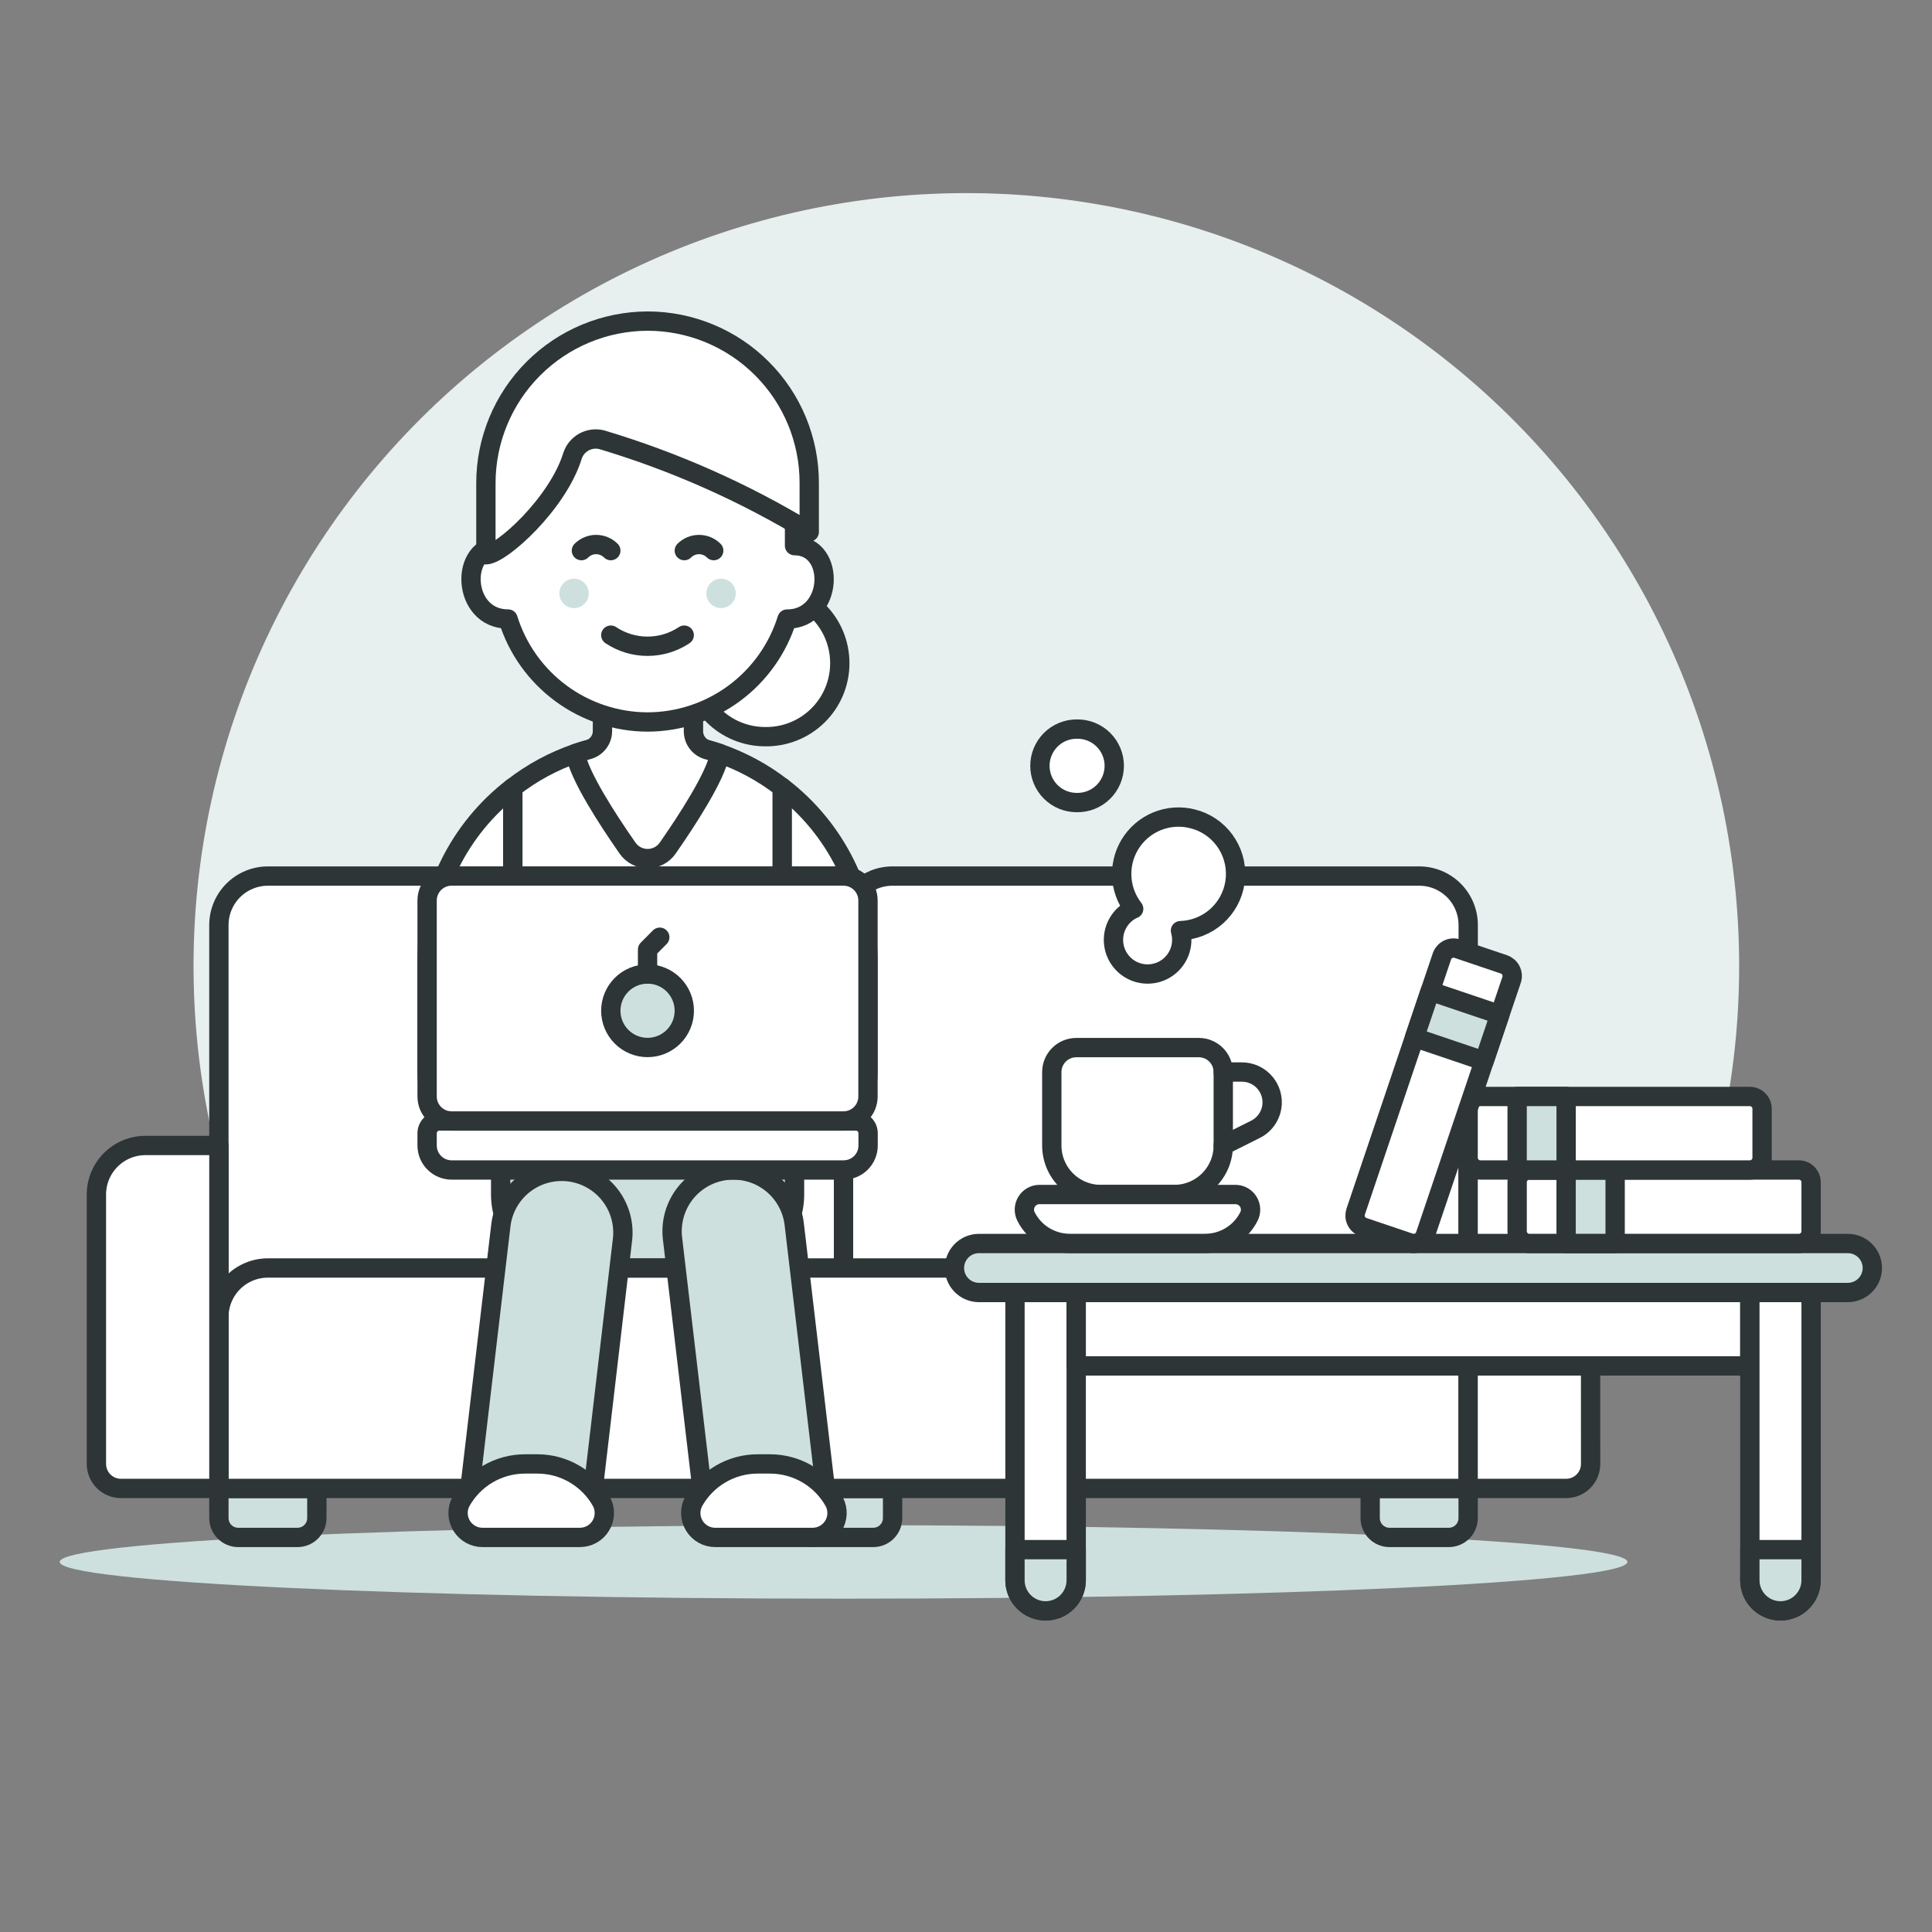 <svg xmlns="http://www.w3.org/2000/svg" width="100" height="100" viewBox="0 0 100 100" fill="none">
  <rect x="0" y="0" width="100" height="100" fill="#808080" stroke="none"/>
  <path d="M90.018 50C90.018 44.03 88.683 38.136 86.109 32.749C83.535 27.363 79.788 22.621 75.143 18.871C70.498 15.121 65.072 12.458 59.264 11.078C53.456 9.698 47.413 9.636 41.577 10.896C35.742 12.155 30.262 14.705 25.541 18.358C20.819 22.011 16.975 26.675 14.29 32.007C11.606 37.339 10.149 43.205 10.026 49.173C9.903 55.142 11.118 61.062 13.582 66.5H86.454C88.806 61.318 90.022 55.691 90.018 50Z" fill="#E7F0EF"/>
  <path d="M11.018 66.5H89.018" stroke="#2D3536" stroke-linecap="round" stroke-linejoin="round"/>
  <path d="M6.518 66.5H9.018" stroke="#2D3536" stroke-linecap="round" stroke-linejoin="round"/>
  <path d="M91.018 66.5H93.518" stroke="#2D3536" stroke-linecap="round" stroke-linejoin="round"/>
  <path d="M43.662 82.747C66.069 82.747 84.234 81.895 84.234 80.845C84.234 79.795 66.069 78.943 43.662 78.943C21.255 78.943 3.09 79.794 3.09 80.845C3.09 81.895 21.255 82.747 43.662 82.747Z" fill="#CDE0DE"/>
  <path d="M43.661 68.166H11.33V47.88C11.33 47.208 11.598 46.563 12.073 46.087C12.549 45.612 13.194 45.345 13.866 45.345H41.125C41.797 45.345 42.442 45.612 42.918 46.087C43.394 46.563 43.661 47.208 43.661 47.88V68.166Z" fill="white"/>
  <path d="M43.661 68.166H11.33V47.88C11.33 47.208 11.598 46.563 12.073 46.087C12.549 45.612 13.194 45.345 13.866 45.345H41.125C41.797 45.345 42.442 45.612 42.918 46.087C43.394 46.563 43.661 47.208 43.661 47.88V68.166Z" stroke="#2D3536" stroke-linecap="round" stroke-linejoin="round"/>
  <path d="M75.99 68.166H43.66V47.88C43.66 47.547 43.726 47.217 43.853 46.909C43.981 46.601 44.168 46.321 44.404 46.086C44.64 45.85 44.92 45.664 45.228 45.536C45.536 45.409 45.866 45.344 46.199 45.345H73.459C74.132 45.345 74.776 45.612 75.252 46.087C75.727 46.563 75.994 47.208 75.994 47.88L75.99 68.166Z" fill="white"/>
  <path d="M75.99 68.166H43.66V47.88C43.66 47.547 43.726 47.217 43.853 46.909C43.981 46.601 44.168 46.321 44.404 46.086C44.64 45.85 44.92 45.664 45.228 45.536C45.536 45.409 45.866 45.344 46.199 45.345H73.459C74.132 45.345 74.776 45.612 75.252 46.087C75.727 46.563 75.994 47.208 75.994 47.88L75.99 68.166Z" stroke="#2D3536" stroke-linecap="round" stroke-linejoin="round"/>
  <path d="M15.4 79.577H12.33C12.065 79.577 11.81 79.472 11.623 79.284C11.435 79.097 11.33 78.842 11.33 78.577V77.042H16.4V78.577C16.4 78.842 16.295 79.097 16.107 79.284C15.92 79.472 15.665 79.577 15.4 79.577Z" fill="#CDE0DE" stroke="#2D3536" stroke-linecap="round" stroke-linejoin="round"/>
  <path d="M74.991 79.577H71.92C71.655 79.577 71.4 79.472 71.213 79.284C71.025 79.097 70.92 78.842 70.92 78.577V77.042H75.991V78.577C75.991 78.842 75.886 79.097 75.698 79.284C75.51 79.472 75.256 79.577 74.991 79.577Z" fill="#CDE0DE" stroke="#2D3536" stroke-linecap="round" stroke-linejoin="round"/>
  <path d="M45.2 79.577H42.125C41.86 79.577 41.605 79.472 41.418 79.284C41.23 79.097 41.125 78.842 41.125 78.577V77.042H46.2V78.577C46.2 78.842 46.095 79.097 45.907 79.284C45.72 79.472 45.465 79.577 45.2 79.577Z" fill="#CDE0DE" stroke="#2D3536" stroke-linecap="round" stroke-linejoin="round"/>
  <path d="M75.991 77.042H11.33V68.166C11.33 67.494 11.598 66.849 12.073 66.373C12.549 65.898 13.194 65.631 13.866 65.631H73.456C74.128 65.631 74.773 65.898 75.249 66.374C75.724 66.849 75.991 67.494 75.991 68.166V77.042Z" fill="white"/>
  <path d="M75.991 77.042H11.33V68.166C11.33 67.494 11.598 66.849 12.073 66.373C12.549 65.898 13.194 65.631 13.866 65.631H73.456C74.128 65.631 74.773 65.898 75.249 66.374C75.724 66.849 75.991 67.494 75.991 68.166V77.042Z" stroke="#2D3536" stroke-linecap="round" stroke-linejoin="round"/>
  <path d="M6.258 77.042H11.33V59.29H7.53C7.197 59.29 6.867 59.355 6.559 59.482C6.251 59.61 5.971 59.797 5.735 60.032C5.499 60.267 5.312 60.547 5.184 60.855C5.056 61.163 4.99 61.493 4.99 61.826V75.773C4.99 75.939 5.023 76.104 5.087 76.258C5.15 76.412 5.244 76.552 5.362 76.67C5.479 76.787 5.619 76.881 5.773 76.945C5.927 77.008 6.092 77.042 6.258 77.042Z" fill="white"/>
  <path d="M6.258 77.042H11.33V59.29H7.53C7.197 59.29 6.867 59.355 6.559 59.482C6.251 59.61 5.971 59.797 5.735 60.032C5.499 60.267 5.312 60.547 5.184 60.855C5.056 61.163 4.99 61.493 4.99 61.826V75.773C4.99 75.939 5.023 76.104 5.087 76.258C5.15 76.412 5.244 76.552 5.362 76.67C5.479 76.787 5.619 76.881 5.773 76.945C5.927 77.008 6.092 77.042 6.258 77.042Z" stroke="#2D3536" stroke-linecap="round" stroke-linejoin="round"/>
  <path d="M82.33 75.774C82.33 76.11 82.197 76.433 81.959 76.671C81.721 76.908 81.398 77.042 81.062 77.042H75.99V59.29H79.79C80.463 59.29 81.108 59.557 81.584 60.033C82.059 60.508 82.326 61.153 82.326 61.826L82.33 75.774Z" fill="white"/>
  <path d="M82.33 75.774C82.33 76.11 82.197 76.433 81.959 76.671C81.721 76.908 81.398 77.042 81.062 77.042H75.99V59.29H79.79C80.463 59.29 81.108 59.557 81.584 60.033C82.059 60.508 82.326 61.153 82.326 61.826L82.33 75.774Z" stroke="#2D3536" stroke-linecap="round" stroke-linejoin="round"/>
  <path d="M55.704 81.794C55.704 82.214 55.537 82.617 55.24 82.914C54.943 83.212 54.54 83.379 54.12 83.379C53.699 83.379 53.296 83.212 52.999 82.914C52.702 82.617 52.535 82.214 52.535 81.794V66.9H55.704V81.794Z" fill="white"/>
  <path d="M55.704 81.794C55.704 82.214 55.537 82.617 55.24 82.914C54.943 83.212 54.54 83.379 54.12 83.379C53.699 83.379 53.296 83.212 52.999 82.914C52.702 82.617 52.535 82.214 52.535 81.794V66.9H55.704V81.794Z" stroke="#2D3536" stroke-linecap="round" stroke-linejoin="round"/>
  <path d="M90.572 66.897H55.705V70.7H90.572V66.897Z" fill="white"/>
  <path d="M90.572 66.897H55.705V70.7H90.572V66.897Z" stroke="#2D3536" stroke-linecap="round" stroke-linejoin="round"/>
  <path d="M96.912 65.629C96.912 65.796 96.88 65.961 96.816 66.115C96.753 66.269 96.659 66.409 96.542 66.527C96.424 66.645 96.284 66.738 96.13 66.802C95.976 66.866 95.811 66.899 95.645 66.899H50.635C50.305 66.89 49.991 66.752 49.761 66.515C49.531 66.279 49.402 65.962 49.402 65.632C49.402 65.301 49.531 64.984 49.761 64.748C49.991 64.511 50.305 64.373 50.635 64.364H95.645C95.98 64.364 96.302 64.497 96.54 64.734C96.778 64.972 96.911 65.293 96.912 65.629Z" fill="#CDE0DE" stroke="#2D3536" stroke-linecap="round" stroke-linejoin="round"/>
  <path d="M55.704 81.794C55.704 82.214 55.537 82.617 55.24 82.914C54.943 83.212 54.54 83.379 54.12 83.379C53.699 83.379 53.296 83.212 52.999 82.914C52.702 82.617 52.535 82.214 52.535 81.794V80.21H55.704V81.794Z" fill="#CDE0DE" stroke="#2D3536" stroke-linecap="round" stroke-linejoin="round"/>
  <path d="M93.742 81.794C93.742 82.214 93.575 82.618 93.278 82.915C92.981 83.212 92.578 83.379 92.157 83.379C91.737 83.379 91.334 83.212 91.037 82.915C90.739 82.618 90.572 82.214 90.572 81.794V66.9H93.742V81.794Z" fill="white"/>
  <path d="M93.742 81.794C93.742 82.214 93.575 82.618 93.278 82.915C92.981 83.212 92.578 83.379 92.157 83.379C91.737 83.379 91.334 83.212 91.037 82.915C90.739 82.618 90.572 82.214 90.572 81.794V66.9H93.742V81.794Z" stroke="#2D3536" stroke-linecap="round" stroke-linejoin="round"/>
  <path d="M93.742 81.794C93.742 82.214 93.575 82.618 93.278 82.915C92.981 83.212 92.578 83.379 92.157 83.379C91.737 83.379 91.334 83.212 91.037 82.915C90.739 82.618 90.572 82.214 90.572 81.794V80.21H93.742V81.794Z" fill="#CDE0DE" stroke="#2D3536" stroke-linecap="round" stroke-linejoin="round"/>
  <path d="M93.108 60.558H79.161C78.993 60.558 78.832 60.625 78.713 60.744C78.594 60.863 78.527 61.024 78.527 61.192V63.728C78.527 64.078 78.811 64.362 79.161 64.362H93.108C93.458 64.362 93.742 64.078 93.742 63.728V61.192C93.742 61.024 93.675 60.863 93.557 60.744C93.438 60.625 93.276 60.558 93.108 60.558Z" fill="white" stroke="#2D3536" stroke-linecap="round" stroke-linejoin="round"/>
  <path d="M83.599 60.558H81.062V64.362H83.599V60.558Z" fill="#CDE0DE" stroke="#2D3536" stroke-linecap="round" stroke-linejoin="round"/>
  <path d="M90.571 56.754H76.624C76.456 56.754 76.295 56.821 76.176 56.94C76.057 57.059 75.99 57.22 75.99 57.388V59.924C75.99 60.274 76.274 60.558 76.624 60.558H90.571C90.921 60.558 91.205 60.274 91.205 59.924V57.388C91.205 57.22 91.138 57.059 91.019 56.94C90.901 56.821 90.739 56.754 90.571 56.754Z" fill="white" stroke="#2D3536" stroke-linecap="round" stroke-linejoin="round"/>
  <path d="M81.063 56.754H78.527V60.558H81.063V56.754Z" fill="#CDE0DE" stroke="#2D3536" stroke-linecap="round" stroke-linejoin="round"/>
  <path d="M74.634 49.501L70.17 62.713C70.144 62.792 70.133 62.875 70.138 62.959C70.144 63.042 70.166 63.123 70.203 63.197C70.24 63.272 70.291 63.339 70.354 63.394C70.416 63.449 70.489 63.49 70.568 63.517L72.97 64.329C73.049 64.356 73.132 64.367 73.216 64.361C73.299 64.356 73.38 64.334 73.455 64.297C73.529 64.26 73.596 64.208 73.651 64.146C73.706 64.083 73.748 64.01 73.774 63.931L78.239 50.719C78.293 50.56 78.281 50.386 78.206 50.235C78.132 50.084 78 49.97 77.841 49.916L75.439 49.104C75.36 49.077 75.277 49.066 75.194 49.072C75.111 49.077 75.03 49.099 74.955 49.136C74.88 49.173 74.814 49.224 74.759 49.287C74.704 49.349 74.661 49.422 74.634 49.501Z" fill="white" stroke="#2D3536" stroke-linecap="round" stroke-linejoin="round"/>
  <path d="M74.027 51.3L73.215 53.703L76.818 54.921L77.63 52.518L74.027 51.3Z" fill="#CDE0DE" stroke="#2D3536" stroke-linecap="round" stroke-linejoin="round"/>
  <path d="M60.776 61.827H56.976C56.643 61.827 56.314 61.762 56.006 61.634C55.698 61.507 55.419 61.32 55.183 61.084C54.948 60.849 54.761 60.569 54.634 60.262C54.507 59.954 54.441 59.624 54.441 59.291V55.491C54.441 55.155 54.575 54.833 54.812 54.595C55.05 54.357 55.372 54.223 55.708 54.223H62.048C62.385 54.223 62.707 54.357 62.945 54.594C63.183 54.832 63.316 55.155 63.316 55.491V59.291C63.316 59.624 63.251 59.955 63.123 60.262C62.995 60.57 62.808 60.85 62.572 61.086C62.336 61.321 62.056 61.508 61.748 61.635C61.44 61.762 61.11 61.828 60.776 61.827Z" fill="white"/>
  <path d="M60.776 61.827H56.976C56.643 61.827 56.314 61.762 56.006 61.634C55.698 61.507 55.419 61.32 55.183 61.084C54.948 60.849 54.761 60.569 54.634 60.262C54.507 59.954 54.441 59.624 54.441 59.291V55.491C54.441 55.155 54.575 54.833 54.812 54.595C55.05 54.357 55.372 54.223 55.708 54.223H62.048C62.385 54.223 62.707 54.357 62.945 54.594C63.183 54.832 63.316 55.155 63.316 55.491V59.291C63.316 59.624 63.251 59.955 63.123 60.262C62.995 60.57 62.808 60.85 62.572 61.086C62.336 61.321 62.056 61.508 61.748 61.635C61.44 61.762 61.11 61.828 60.776 61.827Z" stroke="#2D3536" stroke-linecap="round" stroke-linejoin="round"/>
  <path d="M63.312 55.488H64.281C64.696 55.488 65.095 55.653 65.388 55.947C65.682 56.241 65.847 56.639 65.847 57.055C65.847 57.346 65.766 57.631 65.613 57.878C65.46 58.125 65.242 58.325 64.981 58.455L63.312 59.289" stroke="#2D3536" stroke-linecap="round" stroke-linejoin="round"/>
  <path d="M64.647 62.96C64.437 63.381 64.113 63.735 63.712 63.982C63.312 64.229 62.85 64.36 62.38 64.36H55.371C54.901 64.36 54.439 64.229 54.039 63.982C53.638 63.735 53.314 63.381 53.103 62.96C53.044 62.841 53.016 62.708 53.022 62.575C53.029 62.442 53.068 62.312 53.139 62.199C53.209 62.086 53.306 61.992 53.423 61.927C53.539 61.862 53.67 61.827 53.803 61.827H63.947C64.081 61.828 64.212 61.862 64.328 61.927C64.444 61.992 64.542 62.086 64.612 62.2C64.682 62.313 64.722 62.443 64.728 62.576C64.735 62.709 64.707 62.841 64.647 62.96Z" fill="white" stroke="#2D3536" stroke-linecap="round" stroke-linejoin="round"/>
  <path d="M61.951 42.449C61.351 42.244 60.702 42.238 60.099 42.432C59.496 42.626 58.971 43.01 58.604 43.526C58.236 44.042 58.045 44.663 58.059 45.296C58.072 45.929 58.29 46.541 58.679 47.041C58.659 47.05 58.639 47.054 58.619 47.063C58.318 47.211 58.065 47.442 57.891 47.729C57.716 48.016 57.627 48.346 57.633 48.682C57.64 49.017 57.741 49.344 57.927 49.624C58.112 49.904 58.373 50.125 58.68 50.262C58.987 50.399 59.326 50.445 59.658 50.396C59.99 50.347 60.301 50.205 60.555 49.985C60.809 49.766 60.995 49.478 61.092 49.157C61.189 48.836 61.192 48.493 61.101 48.17C61.79 48.15 62.45 47.888 62.966 47.431C63.482 46.973 63.82 46.349 63.922 45.667C64.024 44.985 63.883 44.289 63.524 43.701C63.165 43.112 62.61 42.669 61.957 42.448H61.952L61.951 42.449Z" fill="white" stroke="#2D3536" stroke-linecap="round" stroke-linejoin="round"/>
  <path d="M55.728 41.54C55.981 41.546 56.233 41.501 56.469 41.408C56.705 41.315 56.92 41.176 57.101 40.999C57.282 40.822 57.426 40.61 57.525 40.376C57.623 40.143 57.674 39.892 57.674 39.639C57.674 39.385 57.623 39.134 57.525 38.901C57.426 38.667 57.282 38.455 57.101 38.278C56.92 38.101 56.705 37.962 56.469 37.869C56.233 37.776 55.981 37.731 55.728 37.737C55.224 37.737 54.74 37.937 54.383 38.294C54.027 38.651 53.826 39.135 53.826 39.639C53.826 40.144 54.027 40.627 54.383 40.984C54.74 41.341 55.224 41.54 55.728 41.54Z" fill="white" stroke="#2D3536" stroke-linecap="round" stroke-linejoin="round"/>
  <path d="M26.544 59.29V40.76C25.166 41.821 24.049 43.183 23.28 44.742C22.511 46.301 22.109 48.016 22.105 49.755V55.482C22.105 56.491 22.505 57.458 23.218 58.172C23.93 58.886 24.897 59.288 25.905 59.29H26.544Z" fill="white" stroke="#2D3536" stroke-linecap="round" stroke-linejoin="round"/>
  <path d="M40.491 40.764C38.497 39.213 36.044 38.371 33.518 38.371C30.992 38.371 28.538 39.213 26.545 40.764V61.19H40.491V40.764Z" fill="white"/>
  <path d="M40.491 40.764C38.497 39.213 36.044 38.371 33.518 38.371C30.992 38.371 28.538 39.213 26.545 40.764V61.19H40.491V40.764Z" stroke="#2D3536" stroke-linecap="round" stroke-linejoin="round"/>
  <path d="M36.627 38.815C36.416 38.757 36.23 38.631 36.097 38.456C35.965 38.282 35.893 38.069 35.893 37.85V34.36H31.183V37.84C31.183 38.059 31.111 38.272 30.978 38.446C30.845 38.62 30.659 38.746 30.447 38.804C30.224 38.866 30.002 38.932 29.781 39.004C29.975 40.149 31.442 42.409 32.481 43.897C32.598 44.065 32.753 44.202 32.934 44.297C33.115 44.392 33.317 44.441 33.521 44.441C33.726 44.441 33.927 44.392 34.108 44.297C34.289 44.202 34.445 44.065 34.561 43.897C35.598 42.409 37.061 40.149 37.261 39.004C37.051 38.934 36.839 38.872 36.627 38.815Z" fill="white" stroke="#2D3536" stroke-linecap="round" stroke-linejoin="round"/>
  <path d="M40.49 59.29V40.76C41.868 41.821 42.984 43.183 43.753 44.742C44.523 46.301 44.924 48.016 44.927 49.755V55.482C44.927 56.491 44.527 57.458 43.815 58.172C43.102 58.886 42.136 59.288 41.127 59.29H40.49Z" fill="white" stroke="#2D3536" stroke-linecap="round" stroke-linejoin="round"/>
  <path d="M41.125 61.825C41.125 62.833 40.725 63.799 40.012 64.512C39.299 65.225 38.333 65.625 37.325 65.625H29.714C28.706 65.625 27.74 65.225 27.027 64.512C26.314 63.799 25.914 62.833 25.914 61.825V59.29H41.124L41.125 61.825Z" fill="#CDE0DE" stroke="#2D3536" stroke-linecap="round" stroke-linejoin="round"/>
  <path d="M32.227 64.1C32.305 63.275 32.058 62.452 31.537 61.807C31.017 61.163 30.265 60.748 29.442 60.651C28.619 60.554 27.79 60.783 27.134 61.289C26.478 61.795 26.047 62.538 25.932 63.359L24.227 77.839L30.527 78.579L32.227 64.1Z" fill="#CDE0DE" stroke="#2D3536" stroke-linecap="round" stroke-linejoin="round"/>
  <path d="M30.004 79.577C30.222 79.579 30.436 79.525 30.627 79.42C30.817 79.315 30.977 79.162 31.091 78.978C31.206 78.793 31.271 78.581 31.28 78.364C31.288 78.147 31.241 77.931 31.142 77.737C30.814 77.141 30.331 76.645 29.745 76.3C29.16 75.954 28.492 75.772 27.811 75.773H27.178C26.498 75.772 25.83 75.954 25.244 76.3C24.658 76.646 24.176 77.142 23.847 77.738C23.748 77.932 23.701 78.147 23.71 78.365C23.719 78.582 23.784 78.793 23.898 78.978C24.013 79.163 24.173 79.315 24.363 79.42C24.554 79.525 24.768 79.579 24.985 79.577H30.004Z" fill="white" stroke="#2D3536" stroke-linecap="round" stroke-linejoin="round"/>
  <path d="M34.809 64.1C34.76 63.686 34.794 63.267 34.907 62.866C35.02 62.466 35.211 62.091 35.469 61.764C35.728 61.437 36.047 61.164 36.411 60.961C36.775 60.758 37.175 60.628 37.588 60.58C38.002 60.531 38.421 60.564 38.822 60.678C39.223 60.791 39.597 60.982 39.924 61.24C40.251 61.498 40.524 61.818 40.727 62.182C40.931 62.545 41.06 62.945 41.109 63.359L42.814 77.839L36.514 78.579L34.809 64.1Z" fill="#CDE0DE" stroke="#2D3536" stroke-linecap="round" stroke-linejoin="round"/>
  <path d="M37.029 79.577C36.812 79.579 36.598 79.525 36.407 79.419C36.217 79.314 36.057 79.162 35.943 78.977C35.828 78.792 35.764 78.581 35.755 78.364C35.746 78.146 35.793 77.931 35.892 77.737C36.221 77.142 36.703 76.645 37.289 76.3C37.874 75.954 38.542 75.772 39.222 75.773H39.856C40.536 75.773 41.204 75.955 41.79 76.3C42.376 76.646 42.858 77.142 43.186 77.738C43.285 77.932 43.332 78.147 43.324 78.365C43.315 78.582 43.25 78.793 43.136 78.978C43.021 79.163 42.861 79.315 42.671 79.42C42.481 79.525 42.267 79.579 42.049 79.577H37.029Z" fill="white" stroke="#2D3536" stroke-linecap="round" stroke-linejoin="round"/>
  <path d="M39.603 38.13C40.108 38.138 40.609 38.046 41.077 37.858C41.546 37.671 41.973 37.392 42.332 37.038C42.692 36.684 42.978 36.262 43.173 35.797C43.368 35.331 43.468 34.831 43.468 34.327C43.468 33.822 43.368 33.322 43.173 32.856C42.978 32.391 42.692 31.969 42.332 31.615C41.973 31.261 41.546 30.982 41.077 30.795C40.609 30.607 40.108 30.515 39.603 30.523C38.594 30.523 37.626 30.924 36.913 31.637C36.2 32.35 35.799 33.318 35.799 34.327C35.799 35.336 36.2 36.303 36.913 37.017C37.626 37.73 38.594 38.13 39.603 38.13Z" fill="white" stroke="#2D3536" stroke-linecap="round" stroke-linejoin="round"/>
  <path d="M33.518 37.37C35.131 37.366 36.702 36.848 38 35.889C39.299 34.931 40.258 33.584 40.738 32.043H40.745C43.15 32.043 43.295 28.243 41.125 28.243V26.72C41.125 25.721 40.928 24.732 40.545 23.809C40.163 22.886 39.603 22.047 38.897 21.341C38.19 20.635 37.352 20.074 36.429 19.692C35.506 19.31 34.517 19.113 33.518 19.113C32.519 19.113 31.529 19.31 30.607 19.692C29.684 20.074 28.845 20.635 28.139 21.341C27.432 22.047 26.872 22.886 26.49 23.809C26.107 24.732 25.911 25.721 25.911 26.72V28.24C23.74 28.24 23.886 32.04 26.291 32.04H26.297C26.776 33.581 27.735 34.929 29.034 35.888C30.332 36.846 31.903 37.365 33.517 37.37H33.518Z" fill="white" stroke="#2D3536" stroke-linecap="round" stroke-linejoin="round"/>
  <path d="M30.475 30.713C30.475 30.813 30.456 30.912 30.418 31.004C30.38 31.097 30.323 31.181 30.253 31.251C30.182 31.322 30.099 31.378 30.006 31.417C29.914 31.455 29.815 31.475 29.715 31.475C29.615 31.475 29.516 31.456 29.424 31.418C29.331 31.379 29.247 31.323 29.177 31.253C29.106 31.182 29.05 31.098 29.011 31.006C28.973 30.914 28.953 30.815 28.953 30.715C28.953 30.513 29.033 30.32 29.175 30.177C29.318 30.034 29.511 29.953 29.713 29.953C29.915 29.953 30.109 30.033 30.252 30.175C30.394 30.318 30.475 30.511 30.475 30.713Z" fill="#CDE0DE"/>
  <path d="M38.083 30.713C38.083 30.813 38.063 30.912 38.025 31.004C37.987 31.097 37.931 31.181 37.86 31.251C37.79 31.322 37.706 31.378 37.614 31.417C37.521 31.455 37.422 31.475 37.322 31.475C37.223 31.475 37.124 31.456 37.031 31.418C36.939 31.379 36.855 31.323 36.784 31.253C36.713 31.182 36.657 31.098 36.619 31.006C36.581 30.914 36.561 30.815 36.56 30.715C36.56 30.513 36.64 30.32 36.783 30.177C36.925 30.034 37.119 29.953 37.321 29.953C37.522 29.953 37.716 30.033 37.859 30.175C38.002 30.318 38.082 30.511 38.083 30.713Z" fill="#CDE0DE"/>
  <path d="M31.615 32.875C32.178 33.25 32.839 33.45 33.515 33.45C34.191 33.45 34.852 33.25 35.415 32.875" stroke="#2D3536" stroke-linecap="round" stroke-linejoin="round"/>
  <path d="M33.518 16.62C31.301 16.626 29.176 17.51 27.608 19.078C26.04 20.646 25.156 22.771 25.15 24.989V28.716C25.937 28.716 28.857 26.08 29.627 23.611C29.724 23.302 29.934 23.042 30.216 22.884C30.498 22.726 30.83 22.681 31.143 22.76C34.913 23.887 38.524 25.491 41.886 27.534V24.989C41.886 23.89 41.67 22.802 41.25 21.787C40.829 20.771 40.213 19.849 39.436 19.072C38.659 18.295 37.736 17.678 36.721 17.258C35.706 16.837 34.617 16.62 33.518 16.62Z" fill="white"/>
  <path d="M33.518 16.62C31.301 16.626 29.176 17.51 27.608 19.078C26.04 20.646 25.156 22.771 25.15 24.989V28.716C25.937 28.716 28.857 26.08 29.627 23.611C29.724 23.302 29.934 23.042 30.216 22.884C30.498 22.726 30.83 22.681 31.143 22.76C34.913 23.887 38.524 25.491 41.886 27.534V24.989C41.886 23.89 41.67 22.802 41.25 21.787C40.829 20.771 40.213 19.849 39.436 19.072C38.659 18.295 37.736 17.678 36.721 17.258C35.706 16.837 34.617 16.62 33.518 16.62Z" stroke="#2D3536" stroke-linecap="round" stroke-linejoin="round"/>
  <path d="M30.094 28.5C30.296 28.298 30.569 28.185 30.855 28.185C31.14 28.185 31.414 28.298 31.616 28.5" stroke="#2D3536" stroke-linecap="round" stroke-linejoin="round"/>
  <path d="M35.42 28.5C35.622 28.298 35.896 28.185 36.181 28.185C36.466 28.185 36.74 28.298 36.942 28.5" stroke="#2D3536" stroke-linecap="round" stroke-linejoin="round"/>
  <path d="M43.659 60.558H23.375C23.039 60.558 22.717 60.424 22.479 60.187C22.241 59.949 22.107 59.626 22.107 59.29V58.656C22.107 58.488 22.174 58.327 22.293 58.208C22.412 58.089 22.573 58.022 22.741 58.022H44.299C44.468 58.022 44.629 58.089 44.748 58.208C44.867 58.327 44.933 58.488 44.933 58.656V59.29C44.934 59.457 44.901 59.622 44.837 59.777C44.773 59.931 44.679 60.071 44.561 60.189C44.443 60.307 44.302 60.4 44.148 60.463C43.993 60.527 43.826 60.559 43.659 60.558Z" fill="white" stroke="#2D3536" stroke-linecap="round" stroke-linejoin="round"/>
  <path d="M43.659 45.343H23.375C22.675 45.343 22.107 45.91 22.107 46.611V56.754C22.107 57.454 22.675 58.022 23.375 58.022H43.659C44.359 58.022 44.927 57.454 44.927 56.754V46.61C44.927 45.91 44.359 45.343 43.659 45.343Z" fill="white"/>
  <path d="M43.659 45.343H23.375C22.675 45.343 22.107 45.91 22.107 46.611V56.754C22.107 57.454 22.675 58.022 23.375 58.022H43.659C44.359 58.022 44.927 57.454 44.927 56.754V46.61C44.927 45.91 44.359 45.343 43.659 45.343Z" stroke="#2D3536" stroke-linecap="round" stroke-linejoin="round"/>
  <path d="M33.517 54.218C34.022 54.218 34.505 54.018 34.862 53.661C35.219 53.304 35.419 52.82 35.419 52.316C35.419 51.812 35.219 51.328 34.862 50.971C34.505 50.614 34.022 50.414 33.517 50.414C33.013 50.414 32.529 50.614 32.172 50.971C31.816 51.328 31.615 51.812 31.615 52.316C31.615 52.82 31.816 53.304 32.172 53.661C32.529 54.018 33.013 54.218 33.517 54.218Z" fill="#CDE0DE" stroke="#2D3536" stroke-linecap="round" stroke-linejoin="round"/>
  <path d="M34.15 48.51L33.518 49.147V50.415" stroke="#2D3536" stroke-linecap="round" stroke-linejoin="round"/>
</svg>